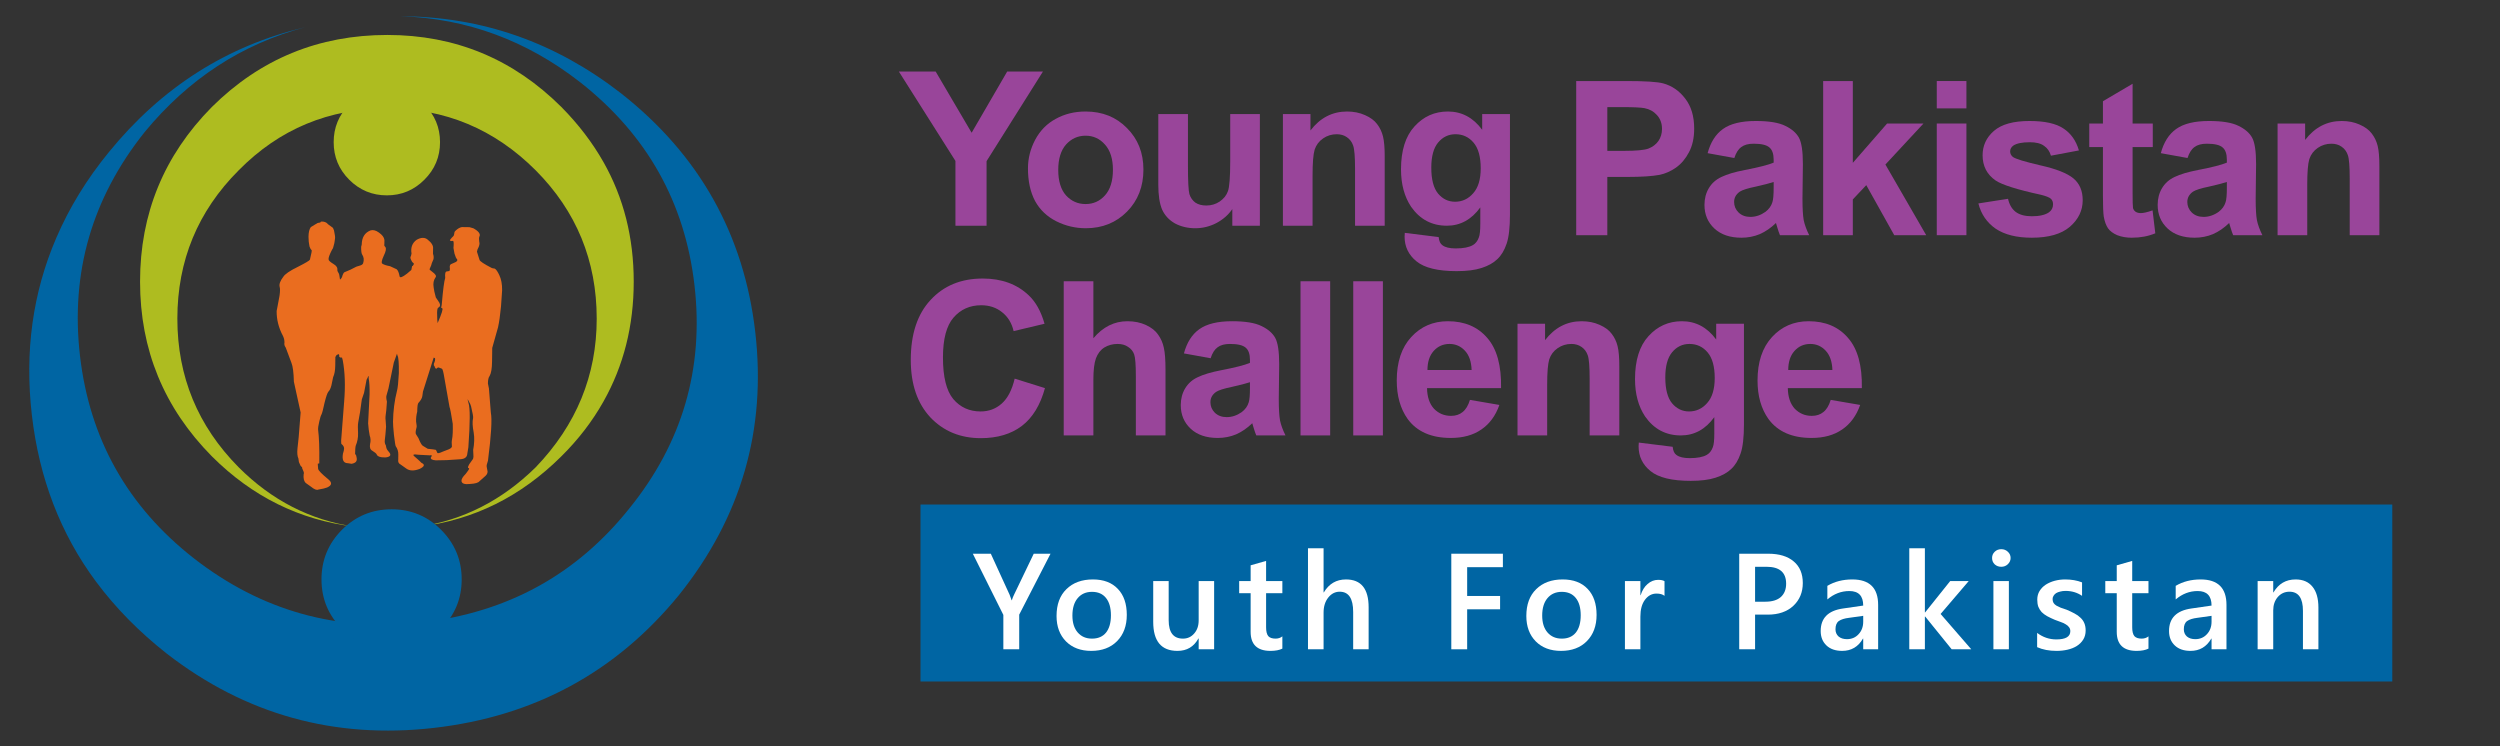 <?xml version="1.0" encoding="utf-8"?>
<svg version="1.1" id="Layer_1"
xmlns="http://www.w3.org/2000/svg"
xmlns:xlink="http://www.w3.org/1999/xlink"
width="211px" height="63px"
xml:space="preserve">
<rect width="100%" height="100%" fill="#333333" stroke="none"/>
<g id="PathID_1" transform="matrix(0.151, 0.002, -0.002, 0.151, 23.45, 18.65)" opacity="1">
<path style="fill:#EA6D1F;fill-opacity:1" d="M125.35 46.05Q124.75 53.4 123.85 57.75L120.75 69.35L120.75 77.05Q120.75 82.8 119.5 85.05Q118.6 86.15 118.6 89.25L119.2 92.05L120.45 105.55Q121.65 111.1 119.2 132.4L118.6 134.55Q118.3 135.45 118.9 137.65Q119.5 139.35 118 140.85L114.6 143.95Q113.65 145.25 109.35 145.55Q104.85 146.15 104.55 143.95Q104.4 142.45 106.85 139.95Q108.75 137.5 108.75 136.9Q108.45 136.6 108.15 136.6Q107.9 136 108.75 134.55L110.85 131.5Q111.2 130.45 111 129L110.85 126.5Q111.8 121.2 111 116.7Q109.95 111.7 110.55 108.8Q110.85 108.05 109.35 102.15Q109.05 100.95 107.9 99.1Q106.85 97.05 107.9 100.35Q109.35 104.35 108.15 125L107.6 128.7Q107.45 131.5 103.8 131.8L96.2 132.4L90.05 132.6Q86.95 132.4 87.25 131.05L87.8 130.15Q87.8 129.6 86.65 129.85L80.2 129.6Q76 129 78.3 130.75L80.8 132.9L82.05 134.1Q85.15 135.45 81.1 137.5Q76.5 139.35 73.75 137.5L70.35 135.15Q68.75 134.4 69.05 132.4L69.05 129.6Q69.05 127.05 67.55 125Q67.25 124.55 66.45 118.55Q65.85 113.3 65.85 111.4Q65.85 102.3 67.85 94Q68.45 91.75 68.75 84.15Q68.75 75.8 67.85 74.3L67.55 73.3L65.85 78.3L63.05 92.8L62 96.75Q61.7 97.9 62.3 100.15L62 104.95Q61.4 109.1 61.7 110.5L62 114.2L61.7 118.55L61.4 121.65Q61.2 123.45 62 124.55L62.3 125.9Q62.6 127.05 63.65 128.1Q66.15 130.75 62 131.35Q57.5 131.5 56.9 129.6Q56.6 129 54.4 127.65Q52.75 126.75 53.2 123.95Q53.8 121.5 52.9 119.15Q52.25 116.1 51.95 112.4L52.55 96.15Q52.55 90.3 51.95 87.5Q51.95 84.75 51.35 86.9L50.75 88.1L49.45 95.4L48.25 99.1L47.35 106.25L46.4 112Q46.1 113.9 46.4 118.1Q46.55 121.65 45.2 125Q44.9 125.9 44.9 129.6L45.5 130.45L45.8 131.8Q46.4 134.55 43 135.15L40.9 134.85Q37.3 134.85 38.1 129.6Q38.7 127.65 38.7 126.75Q38.7 125.3 37.3 124.25Q37 124.25 37 122.25L38.4 100.35Q39.3 87.2 37.3 77.35L36.85 75.8Q36.25 76.1 35.35 75.5Q35.35 73.75 34.8 74L33.6 74.6Q33.9 74.9 33.15 75.5L33.15 80.45Q33.15 84.45 32.05 86.9L31.15 91.5Q30.55 94 29.45 95.1Q28.65 96.15 27.45 101.25Q26.4 106.55 25.85 107.75Q25.25 108.8 24.65 111.7Q23.9 115 24.05 116.4Q24.95 122.55 24.95 134.85Q24.95 135.7 24.35 135.15Q23.9 134.85 24.35 138.25Q24.65 139.65 30.05 143.95Q33.6 146.75 29.45 148.6Q28.05 149.2 24.65 149.8Q23.3 150.5 20.55 148.3L17.45 146.15Q16 144.65 16.3 141.35Q16.65 140.55 16 139.35L15.4 137.95Q15.7 137.65 14.5 136.6L13.55 134.55L13.25 132.6Q12.35 130.75 12.65 127.05L13.25 120.65L14.15 106.85L10.15 89.7Q9.85 81.95 8.65 79.2L5.35 70.7Q4.3 69.35 4.6 67.9Q4.6 65.95 3.7 64.2Q0 57.45 0 50.3L0.6 46.95L1.5 41.75Q1.95 38.15 1.5 36.8Q0.9 34.6 3.4 31.25Q4.75 28.9 11.5 25.5Q17.9 22.15 18.2 21.4Q19.4 16.3 19.1 16Q18.5 15.7 17.9 14.1Q17.25 11.3 17.25 8.55Q17.25 4.85 18.5 3.15L22.2 0.85L23.1 0.65Q23.9 0.65 24.05 0.05Q26.7 -0.25 28.05 1.45L30.85 3.45L31.45 4.85L32.05 7.95Q32.25 9.15 31.75 11.9Q31.15 15 30.55 15.55Q28.35 19.95 28.65 21.15Q28.65 22 31.45 23.65Q33.9 25.05 33.6 27Q33.6 27.55 34.2 28.45Q34.8 29.2 35.05 31.55Q35.05 33.1 36.25 30.95Q36.85 28.6 37.6 28.15L40.9 26.7L43.75 25.2Q43.75 25.05 45.8 24.45Q47.65 23.95 47.95 23.05Q48.85 20.25 47.35 18.1Q46.75 17.2 46.75 13.8L47.05 12.6Q47.05 6.5 51.95 4.55Q54.1 3.95 56.6 5.75Q59.4 7.65 59.7 9.8L59.7 12.35Q59.4 12.9 60.3 13.8Q61.2 15 59.4 18.75Q57.8 22.45 58.65 23.05Q60 23.95 63.05 24.45L66.75 26.1Q67.85 27 68.45 30.05Q68.75 31.55 72.6 28.45L74.95 26.4L75.4 24.15L75.7 24.15L76.2 23.35Q76.5 22.75 76 22.45Q75.25 22 74.65 20.55Q74.05 19.35 74.65 18.6L74.95 17.2Q74.05 12.2 77.7 9.5Q81.4 7.35 83.85 9.3Q87.25 11.9 86.95 14.4L86.95 17.2Q87.55 18.75 87.25 20.25L86.35 22.45Q86.35 23.05 85.15 25.8Q85 26.1 86.65 27.25Q89.45 29.2 88.55 30.35Q86.95 32.6 87.55 35.9Q87.8 38 88.85 41.55L90.85 44.45Q91.9 46.35 90.35 47.25Q89.45 47.55 89.75 51.9Q89.75 54.1 90.05 55.9Q93.4 47.9 92.5 47.55L91.9 47.25L92.2 45.75Q93.1 33.1 93.95 30.65Q93.65 27.25 94.55 27L96.2 26.7Q96.7 26.1 96.4 24.45Q96.4 23.05 97.3 22.75L98.95 22Q101.15 21.15 100.4 19.95Q99.8 19.65 98.95 16.9L98.35 13.8Q98.65 10.1 98.05 9.8Q97.3 10.1 96.7 9.8Q95.9 9.8 96.7 8.85Q97.6 7.65 98.05 7.35Q98.65 6.75 98.65 5.9Q98.65 4.85 99.25 4.25Q101.15 2.35 102.9 2.05L107.15 2.05L109.35 2.65Q113.95 5.15 112.7 7.35Q112.4 8.25 112.7 10.1Q113.3 11.6 111.8 14.4L111.5 15.7L113 20.25Q113.3 21.4 120 24.75L121.65 25.05Q122.8 25.8 124.15 28.6Q125.85 32 125.85 37.1L125.35 46.05M91.15 80.75Q90.55 80.45 89.75 81.35Q89.15 81.65 88.55 79.85Q88.1 79.8 88.25 78.6Q89.15 76.7 88.85 75.5L88.1 75.2L82.35 94.3L82.05 96.75Q81.85 98.5 79.9 100.65Q79.3 101.25 79.3 105.55Q78.6 108.35 78.75 111.1Q79.3 113.9 79 114.5Q78.3 117.3 78.75 118.1L80.2 120.35Q81.7 123.95 82.65 124.55L85.45 126.2L88.55 126.5L90.05 126.75L90.85 128.4Q91.15 129 93.95 127.65L96.2 126.75Q98.65 125.9 98.95 124.85Q98.65 122.25 98.95 120.9Q99.5 117.9 99.25 112.1Q97.9 104.05 97.3 102.6L94.25 86.6Q93.4 81.65 92.8 81.35L91.15 80.75" />
</g>
<g id="PathID_2" transform="matrix(0.151, 0.002, -0.002, 0.151, 23.45, 18.65)" opacity="1">
</g>
<g id="PathID_3" transform="matrix(-0.699, 0.08, -0.079, -0.685, 30.45, 31.95)" opacity="1">
<path style="fill:#0065A3;fill-opacity:1" d="M34.35 -21Q39.7 -11.55 39.7 0.15Q39.7 11.85 34.35 21.35Q31.4 26.6 26.9 31.05Q16.15 41.75 1.8 43.5Q13.45 41.75 22.35 33Q33.15 22.05 33.15 6.7Q33.15 -8.7 22.35 -19.55Q11.4 -30.5 -3.9 -30.5Q-19.4 -30.5 -30.2 -19.55Q-41.05 -8.7 -41.05 6.7Q-41.05 22.05 -30.2 33Q-21.45 41.75 -9.75 43.5Q-24.25 41.75 -34.95 31.05Q-47.65 18.2 -47.65 0.15Q-47.65 -17.9 -34.95 -30.75Q-22.1 -43.5 -3.9 -43.5Q14.1 -43.5 26.9 -30.75Q31.4 -26.2 34.35 -21" />
</g>
<g id="PathID_4" transform="matrix(-0.699, 0.08, -0.079, -0.685, 30.45, 31.95)" opacity="1">
</g>
<g id="PathID_5" transform="matrix(0.477, 0, 0, 0.477, 34.55, 23.7)" opacity="1">
<path style="fill:#AEBC20;fill-opacity:1" d="M34.35 -21Q39.7 -11.55 39.7 0.15Q39.7 11.85 34.35 21.35Q31.4 26.6 26.9 31.05Q16.15 41.75 1.8 43.5Q13.45 41.75 22.35 33Q33.15 21.75 33.15 6.7Q33.15 -8.7 22.35 -19.55Q11.4 -30.5 -3.9 -30.5Q-19.4 -30.5 -30.2 -19.55Q-41.05 -8.7 -41.05 6.7Q-41.05 22.05 -30.2 33Q-21.45 41.75 -9.75 43.5Q-24.25 41.75 -34.95 31.05Q-47.65 18.2 -47.65 0.15Q-47.65 -17.9 -34.95 -30.75Q-22.1 -43.5 -3.9 -43.5Q14.1 -43.5 26.9 -30.75Q31.4 -26.2 34.35 -21" />
</g>
<g id="PathID_6" transform="matrix(0.477, 0, 0, 0.477, 34.55, 23.7)" opacity="1">
</g>
<g id="PathID_7" transform="matrix(1.206, 0, 0, 0.145, 139.8, 50.05)" opacity="1">
<path style="fill:#0065A3;fill-opacity:1" d="M51.5 -51.5L51.5 51.5L-51.5 51.5L-51.5 -51.5L51.5 -51.5" />
</g>
<g id="PathID_8" transform="matrix(1.206, 0, 0, 0.145, 139.8, 50.05)" opacity="1">
</g>
<g id="PathID_9" transform="matrix(0.225, 0, 0, 0.225, 82.05, 54.8)" opacity="1">
<path style="fill:#FFFFFF;fill-opacity:1" d="M29.4 -35.85L17.65 -13L17.65 0L11.7 0L11.7 -12.9L0.25 -35.85L7 -35.85L14.05 -20.45Q14.2 -20.2 14.8 -18.4L14.9 -18.4Q15.1 -19.2 15.7 -20.45L23.1 -35.85L29.4 -35.85" />
</g>
<g id="PathID_10" transform="matrix(0.225, 0, 0, 0.225, 82.05, 54.8)" opacity="1">
</g>
<g id="PathID_11" transform="matrix(0.225, 0, 0, 0.225, 88.7, 54.8)" opacity="1">
<path style="fill:#FFFFFF;fill-opacity:1" d="M15.1 0.6Q9.2 0.6 5.65 -2.95Q2.1 -6.55 2.1 -12.5Q2.1 -18.95 5.8 -22.55Q9.5 -26.2 15.75 -26.2Q21.75 -26.2 25.1 -22.65Q28.45 -19.15 28.45 -12.9Q28.45 -6.75 24.8 -3.05Q21.2 0.6 15.1 0.6M15.4 -21.55Q12 -21.55 10 -19.15Q8.05 -16.8 8.05 -12.65Q8.05 -8.6 10.05 -6.3Q12.05 -4 15.4 -4Q18.8 -4 20.65 -6.25Q22.5 -8.55 22.5 -12.75Q22.5 -16.95 20.65 -19.25Q18.8 -21.55 15.4 -21.55" />
</g>
<g id="PathID_12" transform="matrix(0.225, 0, 0, 0.225, 88.7, 54.8)" opacity="1">
</g>
<g id="PathID_13" transform="matrix(0.225, 0, 0, 0.225, 96.6, 54.8)" opacity="1">
<path style="fill:#FFFFFF;fill-opacity:1" d="M26.1 0L20.3 0L20.3 -4.05L20.2 -4.05Q17.65 0.6 12.35 0.6Q3.25 0.6 3.25 -10.3L3.25 -25.6L9.05 -25.6L9.05 -10.9Q9.05 -4 14.4 -4Q16.95 -4 18.6 -5.9Q20.3 -7.8 20.3 -10.85L20.3 -25.6L26.1 -25.6L26.1 0" />
</g>
<g id="PathID_14" transform="matrix(0.225, 0, 0, 0.225, 96.6, 54.8)" opacity="1">
</g>
<g id="PathID_15" transform="matrix(0.225, 0, 0, 0.225, 104.35, 54.8)" opacity="1">
<path style="fill:#FFFFFF;fill-opacity:1" d="M17.25 -0.25Q15.55 0.6 12.8 0.6Q5.35 0.6 5.35 -6.55L5.35 -21.05L1.05 -21.05L1.05 -25.6L5.35 -25.6L5.35 -31.5L11.15 -33.15L11.15 -25.6L17.25 -25.6L17.25 -21.05L11.15 -21.05L11.15 -8.25Q11.15 -5.95 11.95 -4.95Q12.8 -4 14.7 -4Q16.2 -4 17.25 -4.85L17.25 -0.25" />
</g>
<g id="PathID_16" transform="matrix(0.225, 0, 0, 0.225, 104.35, 54.8)" opacity="1">
</g>
<g id="PathID_17" transform="matrix(0.225, 0, 0, 0.225, 109.55, 54.8)" opacity="1">
<path style="fill:#FFFFFF;fill-opacity:1" d="M26.5 0L20.7 0L20.7 -14Q20.7 -21.6 15.65 -21.6Q13.1 -21.6 11.35 -19.4Q9.6 -17.2 9.6 -13.75L9.6 0L3.75 0L3.75 -37.9L9.6 -37.9L9.6 -21.35L9.7 -21.35Q12.6 -26.2 18 -26.2Q26.5 -26.2 26.5 -15.75L26.5 0" />
</g>
<g id="PathID_18" transform="matrix(0.225, 0, 0, 0.225, 109.55, 54.8)" opacity="1">
</g>
<g id="PathID_19" transform="matrix(0.225, 0, 0, 0.225, 121.5, 54.8)" opacity="1">
<path style="fill:#FFFFFF;fill-opacity:1" d="M23.75 -30.8L10.35 -30.8L10.35 -20L22.7 -20L22.7 -15L10.35 -15L10.35 0L4.4 0L4.4 -35.85L23.75 -35.85L23.75 -30.8" />
</g>
<g id="PathID_20" transform="matrix(0.225, 0, 0, 0.225, 121.5, 54.8)" opacity="1">
</g>
<g id="PathID_21" transform="matrix(0.225, 0, 0, 0.225, 128.35, 54.8)" opacity="1">
<path style="fill:#FFFFFF;fill-opacity:1" d="M15.1 0.6Q9.2 0.6 5.65 -2.95Q2.1 -6.55 2.1 -12.5Q2.1 -18.95 5.8 -22.55Q9.5 -26.2 15.75 -26.2Q21.75 -26.2 25.1 -22.65Q28.45 -19.15 28.45 -12.9Q28.45 -6.75 24.8 -3.05Q21.2 0.6 15.1 0.6M15.4 -21.55Q12 -21.55 10 -19.15Q8.05 -16.8 8.05 -12.65Q8.05 -8.6 10.05 -6.3Q12.05 -4 15.4 -4Q18.8 -4 20.65 -6.25Q22.5 -8.55 22.5 -12.75Q22.5 -16.95 20.65 -19.25Q18.8 -21.55 15.4 -21.55" />
</g>
<g id="PathID_22" transform="matrix(0.225, 0, 0, 0.225, 128.35, 54.8)" opacity="1">
</g>
<g id="PathID_23" transform="matrix(0.225, 0, 0, 0.225, 136.3, 54.8)" opacity="1">
<path style="fill:#FFFFFF;fill-opacity:1" d="M18.6 -20.05Q17.55 -20.9 15.6 -20.9Q13 -20.9 11.25 -18.55Q9.55 -16.25 9.55 -12.25L9.55 0L3.75 0L3.75 -25.6L9.55 -25.6L9.55 -20.3L9.65 -20.3Q10.5 -23 12.25 -24.5Q14.05 -26.05 16.2 -26.05Q17.8 -26.05 18.6 -25.55L18.6 -20.05" />
</g>
<g id="PathID_24" transform="matrix(0.225, 0, 0, 0.225, 136.3, 54.8)" opacity="1">
</g>
<g id="PathID_25" transform="matrix(0.225, 0, 0, 0.225, 145.8, 54.8)" opacity="1">
<path style="fill:#FFFFFF;fill-opacity:1" d="M10.35 -13L10.35 0L4.4 0L4.4 -35.85L15.3 -35.85Q21.45 -35.85 24.85 -32.95Q28.25 -30.1 28.25 -24.85Q28.25 -19.65 24.7 -16.3Q21.15 -13 15.1 -13L10.35 -13M10.35 -30.95L10.35 -17.85L14.2 -17.85Q18 -17.85 20 -19.6Q22 -21.4 22 -24.6Q22 -30.95 14.65 -30.95L10.35 -30.95" />
</g>
<g id="PathID_26" transform="matrix(0.225, 0, 0, 0.225, 145.8, 54.8)" opacity="1">
</g>
<g id="PathID_27" transform="matrix(0.225, 0, 0, 0.225, 153.25, 54.8)" opacity="1">
<path style="fill:#FFFFFF;fill-opacity:1" d="M23.4 0L17.8 0L17.8 -4L17.7 -4Q15.05 0.6 9.9 0.6Q6.15 0.6 4 -1.45Q1.85 -3.5 1.85 -6.85Q1.85 -14.1 10.2 -15.3L17.8 -16.4Q17.8 -21.85 12.6 -21.85Q8.05 -21.85 4.35 -18.7L4.35 -23.8Q8.4 -26.2 13.7 -26.2Q23.4 -26.2 23.4 -16.65L23.4 0M17.8 -12.55L12.45 -11.8Q9.95 -11.5 8.65 -10.6Q7.4 -9.7 7.4 -7.5Q7.4 -5.85 8.55 -4.8Q9.75 -3.8 11.7 -3.8Q14.35 -3.8 16.05 -5.65Q17.8 -7.5 17.8 -10.35L17.8 -12.55" />
</g>
<g id="PathID_28" transform="matrix(0.225, 0, 0, 0.225, 153.25, 54.8)" opacity="1">
</g>
<g id="PathID_29" transform="matrix(0.225, 0, 0, 0.225, 160.3, 54.8)" opacity="1">
<path style="fill:#FFFFFF;fill-opacity:1" d="M27 0L19.65 0L9.7 -12.3L9.6 -12.3L9.6 0L3.75 0L3.75 -37.9L9.6 -37.9L9.6 -13.85L9.7 -13.85L19.1 -25.6L26.05 -25.6L15.5 -13.25L27 0" />
</g>
<g id="PathID_30" transform="matrix(0.225, 0, 0, 0.225, 160.3, 54.8)" opacity="1">
</g>
<g id="PathID_31" transform="matrix(0.225, 0, 0, 0.225, 167.4, 54.8)" opacity="1">
<path style="fill:#FFFFFF;fill-opacity:1" d="M6.7 -30.95Q5.25 -30.95 4.25 -31.85Q3.25 -32.8 3.25 -34.25Q3.25 -35.65 4.25 -36.6Q5.25 -37.55 6.7 -37.55Q8.15 -37.55 9.15 -36.6Q10.2 -35.65 10.2 -34.25Q10.2 -32.9 9.15 -31.9Q8.15 -30.95 6.7 -30.95M9.55 0L3.75 0L3.75 -25.6L9.55 -25.6L9.55 0" />
</g>
<g id="PathID_32" transform="matrix(0.225, 0, 0, 0.225, 167.4, 54.8)" opacity="1">
</g>
<g id="PathID_33" transform="matrix(0.225, 0, 0, 0.225, 171.45, 54.8)" opacity="1">
<path style="fill:#FFFFFF;fill-opacity:1" d="M2.15 -0.8L2.15 -6.15Q5.4 -3.7 9.35 -3.7Q14.6 -3.7 14.6 -6.8Q14.6 -7.65 14.15 -8.25Q13.7 -8.9 12.9 -9.35Q12.15 -9.85 11.1 -10.2L8.8 -11.05Q7.25 -11.7 5.95 -12.4Q4.7 -13.1 3.85 -13.95Q3.05 -14.85 2.6 -15.95Q2.2 -17.1 2.2 -18.6Q2.2 -20.45 3.05 -21.85Q3.95 -23.3 5.4 -24.25Q6.9 -25.2 8.75 -25.7Q10.65 -26.2 12.65 -26.2Q16.2 -26.2 19 -25.1L19 -20.05Q16.3 -21.9 12.8 -21.9Q11.7 -21.9 10.8 -21.65Q9.9 -21.45 9.25 -21.05Q8.65 -20.65 8.3 -20.05Q7.95 -19.5 7.95 -18.85Q7.95 -18 8.3 -17.4Q8.65 -16.85 9.35 -16.4Q10.05 -16 11 -15.6L13.2 -14.85Q14.85 -14.15 16.15 -13.45Q17.5 -12.75 18.4 -11.85Q19.35 -11 19.85 -9.8Q20.35 -8.65 20.35 -7.05Q20.35 -5.1 19.45 -3.65Q18.55 -2.2 17.05 -1.25Q15.55 -0.3 13.55 0.15Q11.6 0.6 9.45 0.6Q5.25 0.6 2.15 -0.8" />
</g>
<g id="PathID_34" transform="matrix(0.225, 0, 0, 0.225, 171.45, 54.8)" opacity="1">
</g>
<g id="PathID_35" transform="matrix(0.225, 0, 0, 0.225, 177.45, 54.8)" opacity="1">
<path style="fill:#FFFFFF;fill-opacity:1" d="M17.25 -0.25Q15.55 0.6 12.8 0.6Q5.35 0.6 5.35 -6.55L5.35 -21.05L1.05 -21.05L1.05 -25.6L5.35 -25.6L5.35 -31.5L11.15 -33.15L11.15 -25.6L17.25 -25.6L17.25 -21.05L11.15 -21.05L11.15 -8.25Q11.15 -5.95 11.95 -4.95Q12.8 -4 14.7 -4Q16.2 -4 17.25 -4.85L17.25 -0.25" />
</g>
<g id="PathID_36" transform="matrix(0.225, 0, 0, 0.225, 177.45, 54.8)" opacity="1">
</g>
<g id="PathID_37" transform="matrix(0.225, 0, 0, 0.225, 182.65, 54.8)" opacity="1">
<path style="fill:#FFFFFF;fill-opacity:1" d="M23.4 0L17.8 0L17.8 -4L17.7 -4Q15.05 0.6 9.9 0.6Q6.15 0.6 4 -1.45Q1.85 -3.5 1.85 -6.85Q1.85 -14.1 10.2 -15.3L17.8 -16.4Q17.8 -21.85 12.6 -21.85Q8.05 -21.85 4.35 -18.7L4.35 -23.8Q8.4 -26.2 13.7 -26.2Q23.4 -26.2 23.4 -16.65L23.4 0M17.8 -12.55L12.45 -11.8Q9.95 -11.5 8.65 -10.6Q7.4 -9.7 7.4 -7.5Q7.4 -5.85 8.55 -4.8Q9.75 -3.8 11.7 -3.8Q14.35 -3.8 16.05 -5.65Q17.8 -7.5 17.8 -10.35L17.8 -12.55" />
</g>
<g id="PathID_38" transform="matrix(0.225, 0, 0, 0.225, 182.65, 54.8)" opacity="1">
</g>
<g id="PathID_39" transform="matrix(0.225, 0, 0, 0.225, 189.7, 54.8)" opacity="1">
<path style="fill:#FFFFFF;fill-opacity:1" d="M26.55 0L20.75 0L20.75 -14.4Q20.75 -21.6 15.7 -21.6Q13.05 -21.6 11.3 -19.6Q9.6 -17.6 9.6 -14.6L9.6 0L3.75 0L3.75 -25.6L9.6 -25.6L9.6 -21.35L9.7 -21.35Q12.55 -26.2 18 -26.2Q22.15 -26.2 24.35 -23.45Q26.55 -20.75 26.55 -15.65L26.55 0" />
</g>
<g id="PathID_40" transform="matrix(0.225, 0, 0, 0.225, 189.7, 54.8)" opacity="1">
</g>
<g id="PathID_41" transform="matrix(0.355, 0, 0, 0.355, 75.9, 19.05)" opacity="1">
<path style="fill:#99459A;fill-opacity:1" d="M13.35 0L13.35 -15.4L-0.1 -36.65L8.65 -36.65L17.2 -22.1L25.65 -36.65L34.15 -36.65L20.75 -15.35L20.75 0L13.35 0" />
</g>
<g id="PathID_42" transform="matrix(0.355, 0, 0, 0.355, 75.9, 19.05)" opacity="1">
</g>
<g id="PathID_43" transform="matrix(0.355, 0, 0, 0.355, 86.05, 19.05)" opacity="1">
<path style="fill:#99459A;fill-opacity:1" d="M2 -13.65Q2 -17.15 3.7 -20.4Q5.45 -23.7 8.6 -25.4Q11.75 -27.15 15.7 -27.15Q21.7 -27.15 25.55 -23.2Q29.45 -19.3 29.45 -13.35Q29.45 -7.3 25.55 -3.35Q21.65 0.6 15.75 0.6Q12.05 0.6 8.75 -1.05Q5.45 -2.7 3.7 -5.85Q2 -9.05 2 -13.65M9.2 -13.25Q9.2 -9.3 11.05 -7.2Q12.95 -5.15 15.7 -5.15Q18.45 -5.15 20.3 -7.2Q22.2 -9.3 22.2 -13.3Q22.2 -17.2 20.3 -19.3Q18.45 -21.4 15.7 -21.4Q12.95 -21.4 11.05 -19.3Q9.2 -17.2 9.2 -13.25" />
</g>
<g id="PathID_44" transform="matrix(0.355, 0, 0, 0.355, 86.05, 19.05)" opacity="1">
</g>
<g id="PathID_45" transform="matrix(0.355, 0, 0, 0.355, 96.5, 19.05)" opacity="1">
<path style="fill:#99459A;fill-opacity:1" d="M21.15 0L21.15 -3.95Q19.7 -1.85 17.3 -0.6Q14.95 0.6 12.35 0.6Q9.65 0.6 7.5 -0.55Q5.4 -1.75 4.45 -3.85Q3.55 -6 3.55 -9.75L3.55 -26.55L10.6 -26.55L10.6 -14.35Q10.6 -8.75 10.95 -7.5Q11.35 -6.25 12.35 -5.5Q13.4 -4.8 14.95 -4.8Q16.75 -4.8 18.15 -5.75Q19.6 -6.75 20.1 -8.2Q20.65 -9.65 20.65 -15.35L20.65 -26.55L27.7 -26.55L27.7 0L21.15 0" />
</g>
<g id="PathID_46" transform="matrix(0.355, 0, 0, 0.355, 96.5, 19.05)" opacity="1">
</g>
<g id="PathID_47" transform="matrix(0.355, 0, 0, 0.355, 107, 19.05)" opacity="1">
<path style="fill:#99459A;fill-opacity:1" d="M27.8 0L20.75 0L20.75 -13.5Q20.75 -17.8 20.3 -19.05Q19.85 -20.35 18.8 -21.05Q17.8 -21.75 16.4 -21.75Q14.6 -21.75 13.15 -20.75Q11.7 -19.75 11.15 -18.1Q10.65 -16.45 10.65 -12L10.65 0L3.6 0L3.6 -26.55L10.15 -26.55L10.15 -22.65Q13.6 -27.15 18.85 -27.15Q21.2 -27.15 23.1 -26.3Q25.05 -25.45 26 -24.15Q27 -22.85 27.4 -21.2Q27.8 -19.55 27.8 -16.5L27.8 0" />
</g>
<g id="PathID_48" transform="matrix(0.355, 0, 0, 0.355, 107, 19.05)" opacity="1">
</g>
<g id="PathID_49" transform="matrix(0.355, 0, 0, 0.355, 117.5, 19.05)" opacity="1">
<path style="fill:#99459A;fill-opacity:1" d="M3 1.7L11.05 2.7Q11.2 4.15 11.95 4.65Q12.95 5.4 15.1 5.4Q17.85 5.4 19.2 4.6Q20.15 4.05 20.6 2.8Q20.95 1.95 20.95 -0.45L20.95 -4.35Q17.8 0 13 0Q7.65 0 4.5 -4.5Q2.1 -8.1 2.1 -13.4Q2.1 -20.1 5.3 -23.6Q8.5 -27.15 13.25 -27.15Q18.2 -27.15 21.4 -22.8L21.4 -26.55L28 -26.55L28 -2.7Q28 2 27.2 4.3Q26.4 6.65 25 7.95Q23.6 9.3 21.25 10.05Q18.95 10.8 15.35 10.8Q8.6 10.8 5.75 8.45Q2.95 6.15 2.95 2.6L3 1.7M9.3 -13.8Q9.3 -9.6 10.9 -7.65Q12.55 -5.7 14.95 -5.7Q17.5 -5.7 19.25 -7.7Q21.05 -9.7 21.05 -13.65Q21.05 -17.75 19.35 -19.75Q17.65 -21.75 15.05 -21.75Q12.55 -21.75 10.9 -19.75Q9.3 -17.8 9.3 -13.8" />
</g>
<g id="PathID_50" transform="matrix(0.355, 0, 0, 0.355, 117.5, 19.05)" opacity="1">
</g>
<g id="PathID_51" transform="matrix(0.355, 0, 0, 0.355, 76, 36.75)" opacity="1">
<path style="fill:#99459A;fill-opacity:1" d="M27.15 -13.5L34.35 -11.25Q32.7 -5.2 28.85 -2.25Q25 0.65 19.1 0.65Q11.8 0.65 7.1 -4.3Q2.45 -9.3 2.45 -17.95Q2.45 -27.15 7.15 -32.2Q11.85 -37.3 19.55 -37.3Q26.3 -37.3 30.5 -33.3Q33 -30.95 34.25 -26.55L26.9 -24.8Q26.25 -27.65 24.15 -29.3Q22.1 -30.95 19.2 -30.95Q15.15 -30.95 12.6 -28Q10.1 -25.1 10.1 -18.55Q10.1 -11.6 12.55 -8.65Q15.05 -5.7 19.05 -5.7Q21.95 -5.7 24.05 -7.55Q26.2 -9.45 27.15 -13.5" />
</g>
<g id="PathID_52" transform="matrix(0.355, 0, 0, 0.355, 76, 36.75)" opacity="1">
</g>
<g id="PathID_53" transform="matrix(0.355, 0, 0, 0.355, 88.5, 36.75)" opacity="1">
<path style="fill:#99459A;fill-opacity:1" d="M10.65 -36.65L10.65 -23.1Q14.05 -27.15 18.75 -27.15Q21.2 -27.15 23.15 -26.25Q25.1 -25.35 26.05 -23.95Q27.05 -22.55 27.4 -20.85Q27.8 -19.15 27.8 -15.55L27.8 0L20.75 0L20.75 -14Q20.75 -18.15 20.35 -19.25Q19.95 -20.4 18.9 -21.05Q17.9 -21.75 16.4 -21.75Q14.65 -21.75 13.25 -20.9Q11.9 -20.05 11.25 -18.3Q10.65 -16.6 10.65 -13.25L10.65 0L3.6 0L3.6 -36.65L10.65 -36.65" />
</g>
<g id="PathID_54" transform="matrix(0.355, 0, 0, 0.355, 88.5, 36.75)" opacity="1">
</g>
<g id="PathID_55" transform="matrix(0.355, 0, 0, 0.355, 99, 36.75)" opacity="1">
<path style="fill:#99459A;fill-opacity:1" d="M8.95 -18.35L2.6 -19.5Q3.65 -23.4 6.25 -25.25Q8.9 -27.15 14.05 -27.15Q18.75 -27.15 21.05 -26Q23.35 -24.9 24.3 -23.2Q25.25 -21.5 25.25 -16.9L25.15 -8.7Q25.15 -5.2 25.45 -3.55Q25.8 -1.9 26.75 0L19.8 0Q19.5 -0.7 19.1 -2.05L18.85 -2.9Q17.05 -1.15 15 -0.25Q12.95 0.6 10.65 0.6Q6.55 0.6 4.2 -1.6Q1.85 -3.8 1.85 -7.2Q1.85 -9.45 2.9 -11.2Q3.95 -12.95 5.9 -13.85Q7.85 -14.8 11.45 -15.5Q16.4 -16.45 18.3 -17.25L18.3 -17.95Q18.3 -20 17.3 -20.85Q16.3 -21.75 13.55 -21.75Q11.65 -21.75 10.6 -20.95Q9.55 -20.2 8.95 -18.35M18.3 -12.65Q16.95 -12.2 14.05 -11.55Q11.15 -10.95 10.25 -10.35Q8.9 -9.4 8.9 -7.9Q8.9 -6.45 9.95 -5.4Q11.05 -4.35 12.75 -4.35Q14.65 -4.35 16.35 -5.55Q17.6 -6.5 18 -7.85Q18.3 -8.75 18.3 -11.25L18.3 -12.65" />
</g>
<g id="PathID_56" transform="matrix(0.355, 0, 0, 0.355, 99, 36.75)" opacity="1">
</g>
<g id="PathID_57" transform="matrix(0.355, 0, 0, 0.355, 108.45, 36.75)" opacity="1">
<path style="fill:#99459A;fill-opacity:1" d="M3.7 0L3.7 -36.65L10.75 -36.65L10.75 0L3.7 0" />
</g>
<g id="PathID_58" transform="matrix(0.355, 0, 0, 0.355, 108.45, 36.75)" opacity="1">
</g>
<g id="PathID_59" transform="matrix(0.355, 0, 0, 0.355, 112.9, 36.75)" opacity="1">
<path style="fill:#99459A;fill-opacity:1" d="M3.7 0L3.7 -36.65L10.75 -36.65L10.75 0L3.7 0" />
</g>
<g id="PathID_60" transform="matrix(0.355, 0, 0, 0.355, 112.9, 36.75)" opacity="1">
</g>
<g id="PathID_61" transform="matrix(0.355, 0, 0, 0.355, 117.3, 36.75)" opacity="1">
<path style="fill:#99459A;fill-opacity:1" d="M19.05 -8.45L26.05 -7.25Q24.7 -3.4 21.75 -1.4Q18.85 0.6 14.5 0.6Q7.55 0.6 4.25 -3.9Q1.65 -7.55 1.65 -13.05Q1.65 -19.65 5.1 -23.4Q8.55 -27.15 13.8 -27.15Q19.75 -27.15 23.15 -23.2Q26.6 -19.3 26.45 -11.25L8.85 -11.25Q8.9 -8.1 10.5 -6.35Q12.15 -4.65 14.55 -4.65Q16.2 -4.65 17.3 -5.55Q18.45 -6.45 19.05 -8.45M19.45 -15.55Q19.35 -18.55 17.85 -20.15Q16.35 -21.75 14.2 -21.75Q11.9 -21.75 10.4 -20.05Q8.95 -18.4 8.95 -15.55L19.45 -15.55" />
</g>
<g id="PathID_62" transform="matrix(0.355, 0, 0, 0.355, 117.3, 36.75)" opacity="1">
</g>
<g id="PathID_63" transform="matrix(0.355, 0, 0, 0.355, 126.8, 36.75)" opacity="1">
<path style="fill:#99459A;fill-opacity:1" d="M27.8 0L20.75 0L20.75 -13.5Q20.75 -17.8 20.3 -19.05Q19.85 -20.35 18.8 -21.05Q17.8 -21.75 16.4 -21.75Q14.6 -21.75 13.15 -20.75Q11.7 -19.75 11.15 -18.1Q10.65 -16.45 10.65 -12L10.65 0L3.6 0L3.6 -26.55L10.15 -26.55L10.15 -22.65Q13.6 -27.15 18.85 -27.15Q21.2 -27.15 23.1 -26.3Q25.05 -25.45 26 -24.15Q27 -22.85 27.4 -21.2Q27.8 -19.55 27.8 -16.5L27.8 0" />
</g>
<g id="PathID_64" transform="matrix(0.355, 0, 0, 0.355, 126.8, 36.75)" opacity="1">
</g>
<g id="PathID_65" transform="matrix(0.355, 0, 0, 0.355, 137.25, 36.75)" opacity="1">
<path style="fill:#99459A;fill-opacity:1" d="M3 1.7L11.05 2.7Q11.2 4.15 11.95 4.65Q12.95 5.4 15.1 5.4Q17.85 5.4 19.2 4.6Q20.15 4.05 20.6 2.8Q20.95 1.95 20.95 -0.45L20.95 -4.35Q17.8 0 13 0Q7.65 0 4.5 -4.5Q2.1 -8.1 2.1 -13.4Q2.1 -20.1 5.3 -23.6Q8.5 -27.15 13.25 -27.15Q18.2 -27.15 21.4 -22.8L21.4 -26.55L28 -26.55L28 -2.7Q28 2 27.2 4.3Q26.4 6.65 25 7.95Q23.6 9.3 21.25 10.05Q18.95 10.8 15.35 10.8Q8.6 10.8 5.75 8.45Q2.95 6.15 2.95 2.6L3 1.7M9.3 -13.8Q9.3 -9.6 10.9 -7.65Q12.55 -5.7 14.95 -5.7Q17.5 -5.7 19.25 -7.7Q21.05 -9.7 21.05 -13.65Q21.05 -17.75 19.35 -19.75Q17.65 -21.75 15.05 -21.75Q12.55 -21.75 10.9 -19.75Q9.3 -17.8 9.3 -13.8" />
</g>
<g id="PathID_66" transform="matrix(0.355, 0, 0, 0.355, 137.25, 36.75)" opacity="1">
</g>
<g id="PathID_67" transform="matrix(0.355, 0, 0, 0.355, 147.75, 36.75)" opacity="1">
<path style="fill:#99459A;fill-opacity:1" d="M19.05 -8.45L26.05 -7.25Q24.7 -3.4 21.75 -1.4Q18.85 0.6 14.5 0.6Q7.55 0.6 4.25 -3.9Q1.65 -7.55 1.65 -13.05Q1.65 -19.65 5.1 -23.4Q8.55 -27.15 13.8 -27.15Q19.75 -27.15 23.15 -23.2Q26.6 -19.3 26.45 -11.25L8.85 -11.25Q8.9 -8.1 10.5 -6.35Q12.15 -4.65 14.55 -4.65Q16.2 -4.65 17.3 -5.55Q18.45 -6.45 19.05 -8.45M19.45 -15.55Q19.35 -18.55 17.85 -20.15Q16.35 -21.75 14.2 -21.75Q11.9 -21.75 10.4 -20.05Q8.95 -18.4 8.95 -15.55L19.45 -15.55" />
</g>
<g id="PathID_68" transform="matrix(0.355, 0, 0, 0.355, 147.75, 36.75)" opacity="1">
</g>
<g id="PathID_69" transform="matrix(0.116, 0, 0, 0.116, 33.05, 48.9)" opacity="1">
<path style="fill:#0065A3;fill-opacity:1" d="M36 -36.1Q51 -21.1 51 0Q51 21.1 36 36Q21.1 51 0 51Q-21.1 51 -36.1 36Q-51 21.1 -51 0Q-51 -21.1 -36.1 -36.1Q-21.1 -51 0 -51Q21.1 -51 36 -36.1" />
</g>
<g id="PathID_70" transform="matrix(0.116, 0, 0, 0.116, 33.05, 48.9)" opacity="1">
</g>
<g id="PathID_71" transform="matrix(0.088, 0, 0, 0.088, 32.65, 12)" opacity="1">
<path style="fill:#AEBC20;fill-opacity:1" d="M36 -36.1Q51 -21.1 51 0Q51 21.1 36 36Q21.1 51 0 51Q-21.1 51 -36.1 36Q-51 21.1 -51 0Q-51 -21.1 -36.1 -36.1Q-21.1 -51 0 -51Q21.1 -51 36 -36.1" />
</g>
<g id="PathID_72" transform="matrix(0.088, 0, 0, 0.088, 32.65, 12)" opacity="1">
</g>
<g id="PathID_73" transform="matrix(0.355, 0, 0, 0.355, 131.7, 19.85)" opacity="1">
<path style="fill:#99459A;fill-opacity:1" d="M3.75 0L3.75 -36.65L15.6 -36.65Q22.35 -36.65 24.4 -36.1Q27.55 -35.25 29.65 -32.5Q31.8 -29.75 31.8 -25.35Q31.8 -22 30.55 -19.7Q29.35 -17.4 27.45 -16.05Q25.55 -14.75 23.6 -14.35Q20.95 -13.85 15.95 -13.85L11.15 -13.85L11.15 0L3.75 0M11.15 -30.45L11.15 -20.05L15.15 -20.05Q19.5 -20.05 20.95 -20.6Q22.45 -21.2 23.3 -22.4Q24.15 -23.65 24.15 -25.25Q24.15 -27.25 22.95 -28.55Q21.8 -29.85 20 -30.2Q18.65 -30.45 14.7 -30.45L11.15 -30.45" />
</g>
<g id="PathID_74" transform="matrix(0.355, 0, 0, 0.355, 131.7, 19.85)" opacity="1">
</g>
<g id="PathID_75" transform="matrix(0.355, 0, 0, 0.355, 143.2, 19.85)" opacity="1">
<path style="fill:#99459A;fill-opacity:1" d="M8.95 -18.35L2.6 -19.5Q3.65 -23.4 6.25 -25.25Q8.9 -27.15 14.05 -27.15Q18.75 -27.15 21.05 -26Q23.35 -24.9 24.3 -23.2Q25.25 -21.5 25.25 -16.9L25.15 -8.7Q25.15 -5.2 25.45 -3.55Q25.8 -1.9 26.75 0L19.8 0Q19.5 -0.7 19.1 -2.05L18.85 -2.9Q17.05 -1.15 15 -0.25Q12.95 0.6 10.65 0.6Q6.55 0.6 4.2 -1.6Q1.85 -3.8 1.85 -7.2Q1.85 -9.45 2.9 -11.2Q3.95 -12.95 5.9 -13.85Q7.85 -14.8 11.45 -15.5Q16.4 -16.45 18.3 -17.25L18.3 -17.95Q18.3 -20 17.3 -20.85Q16.3 -21.75 13.55 -21.75Q11.65 -21.75 10.6 -20.95Q9.55 -20.2 8.95 -18.35M18.3 -12.65Q16.95 -12.2 14.05 -11.55Q11.15 -10.95 10.25 -10.35Q8.9 -9.4 8.9 -7.9Q8.9 -6.45 9.95 -5.4Q11.05 -4.35 12.75 -4.35Q14.65 -4.35 16.35 -5.55Q17.6 -6.5 18 -7.85Q18.3 -8.75 18.3 -11.25L18.3 -12.65" />
</g>
<g id="PathID_76" transform="matrix(0.355, 0, 0, 0.355, 143.2, 19.85)" opacity="1">
</g>
<g id="PathID_77" transform="matrix(0.355, 0, 0, 0.355, 152.65, 19.85)" opacity="1">
<path style="fill:#99459A;fill-opacity:1" d="M3.45 0L3.45 -36.65L10.5 -36.65L10.5 -17.2L18.65 -26.55L27.3 -26.55L18.25 -16.8L27.95 0L20.35 0L13.7 -11.9L10.5 -8.5L10.5 0L3.45 0" />
</g>
<g id="PathID_78" transform="matrix(0.355, 0, 0, 0.355, 152.65, 19.85)" opacity="1">
</g>
<g id="PathID_79" transform="matrix(0.355, 0, 0, 0.355, 162.15, 19.85)" opacity="1">
<path style="fill:#99459A;fill-opacity:1" d="M3.7 -30.15L3.7 -36.65L10.75 -36.65L10.75 -30.15L3.7 -30.15M3.7 0L3.7 -26.55L10.75 -26.55L10.75 0L3.7 0" />
</g>
<g id="PathID_80" transform="matrix(0.355, 0, 0, 0.355, 162.15, 19.85)" opacity="1">
</g>
<g id="PathID_81" transform="matrix(0.355, 0, 0, 0.355, 166.55, 19.85)" opacity="1">
<path style="fill:#99459A;fill-opacity:1" d="M1.2 -7.55L8.25 -8.65Q8.7 -6.6 10.05 -5.55Q11.45 -4.5 13.9 -4.5Q16.65 -4.5 18 -5.45Q18.95 -6.15 18.95 -7.35Q18.95 -8.15 18.45 -8.65Q17.9 -9.15 16.1 -9.6Q7.6 -11.45 5.3 -13Q2.2 -15.15 2.2 -19Q2.2 -22.45 4.9 -24.8Q7.6 -27.15 13.35 -27.15Q18.8 -27.15 21.45 -25.35Q24.1 -23.6 25.1 -20.15L18.45 -18.9Q18 -20.45 16.8 -21.25Q15.65 -22.1 13.45 -22.1Q10.7 -22.1 9.5 -21.3Q8.75 -20.75 8.75 -19.9Q8.75 -19.15 9.4 -18.6Q10.35 -17.9 15.95 -16.6Q21.55 -15.35 23.8 -13.5Q26 -11.65 26 -8.3Q26 -4.65 22.95 -2Q19.9 0.6 13.9 0.6Q8.5 0.6 5.3 -1.55Q2.15 -3.75 1.2 -7.55" />
</g>
<g id="PathID_82" transform="matrix(0.355, 0, 0, 0.355, 166.55, 19.85)" opacity="1">
</g>
<g id="PathID_83" transform="matrix(0.355, 0, 0, 0.355, 176.05, 19.85)" opacity="1">
<path style="fill:#99459A;fill-opacity:1" d="M15.9 -26.55L15.9 -20.95L11.1 -20.95L11.1 -10.25Q11.1 -7 11.2 -6.45Q11.35 -5.9 11.85 -5.55Q12.35 -5.25 13.05 -5.25Q14 -5.25 15.85 -5.9L16.5 -0.45Q14 0.6 10.9 0.6Q9 0.6 7.45 0Q5.95 -0.65 5.25 -1.65Q4.55 -2.7 4.25 -4.4Q4.05 -5.65 4.05 -9.35L4.05 -20.95L0.8 -20.95L0.8 -26.55L4.05 -26.55L4.05 -31.85L11.1 -36L11.1 -26.55L15.9 -26.55" />
</g>
<g id="PathID_84" transform="matrix(0.355, 0, 0, 0.355, 176.05, 19.85)" opacity="1">
</g>
<g id="PathID_85" transform="matrix(0.355, 0, 0, 0.355, 181.45, 19.85)" opacity="1">
<path style="fill:#99459A;fill-opacity:1" d="M8.95 -18.35L2.6 -19.5Q3.65 -23.4 6.25 -25.25Q8.9 -27.15 14.05 -27.15Q18.75 -27.15 21.05 -26Q23.35 -24.9 24.3 -23.2Q25.25 -21.5 25.25 -16.9L25.15 -8.7Q25.15 -5.2 25.45 -3.55Q25.8 -1.9 26.75 0L19.8 0Q19.5 -0.7 19.1 -2.05L18.85 -2.9Q17.05 -1.15 15 -0.25Q12.95 0.6 10.65 0.6Q6.55 0.6 4.2 -1.6Q1.85 -3.8 1.85 -7.2Q1.85 -9.45 2.9 -11.2Q3.95 -12.95 5.9 -13.85Q7.85 -14.8 11.45 -15.5Q16.4 -16.45 18.3 -17.25L18.3 -17.95Q18.3 -20 17.3 -20.85Q16.3 -21.75 13.55 -21.75Q11.65 -21.75 10.6 -20.95Q9.55 -20.2 8.95 -18.35M18.3 -12.65Q16.95 -12.2 14.05 -11.55Q11.15 -10.95 10.25 -10.35Q8.9 -9.4 8.9 -7.9Q8.9 -6.45 9.95 -5.4Q11.05 -4.35 12.75 -4.35Q14.65 -4.35 16.35 -5.55Q17.6 -6.5 18 -7.85Q18.3 -8.75 18.3 -11.25L18.3 -12.65" />
</g>
<g id="PathID_86" transform="matrix(0.355, 0, 0, 0.355, 181.45, 19.85)" opacity="1">
</g>
<g id="PathID_87" transform="matrix(0.355, 0, 0, 0.355, 190.95, 19.85)" opacity="1">
<path style="fill:#99459A;fill-opacity:1" d="M27.8 0L20.75 0L20.75 -13.5Q20.75 -17.8 20.3 -19.05Q19.85 -20.35 18.8 -21.05Q17.8 -21.75 16.4 -21.75Q14.6 -21.75 13.15 -20.75Q11.7 -19.75 11.15 -18.1Q10.65 -16.45 10.65 -12L10.65 0L3.6 0L3.6 -26.55L10.15 -26.55L10.15 -22.65Q13.6 -27.15 18.85 -27.15Q21.2 -27.15 23.1 -26.3Q25.05 -25.45 26 -24.15Q27 -22.85 27.4 -21.2Q27.8 -19.55 27.8 -16.5L27.8 0" />
</g>
<g id="PathID_88" transform="matrix(0.355, 0, 0, 0.355, 190.95, 19.85)" opacity="1">
</g>
</svg>
